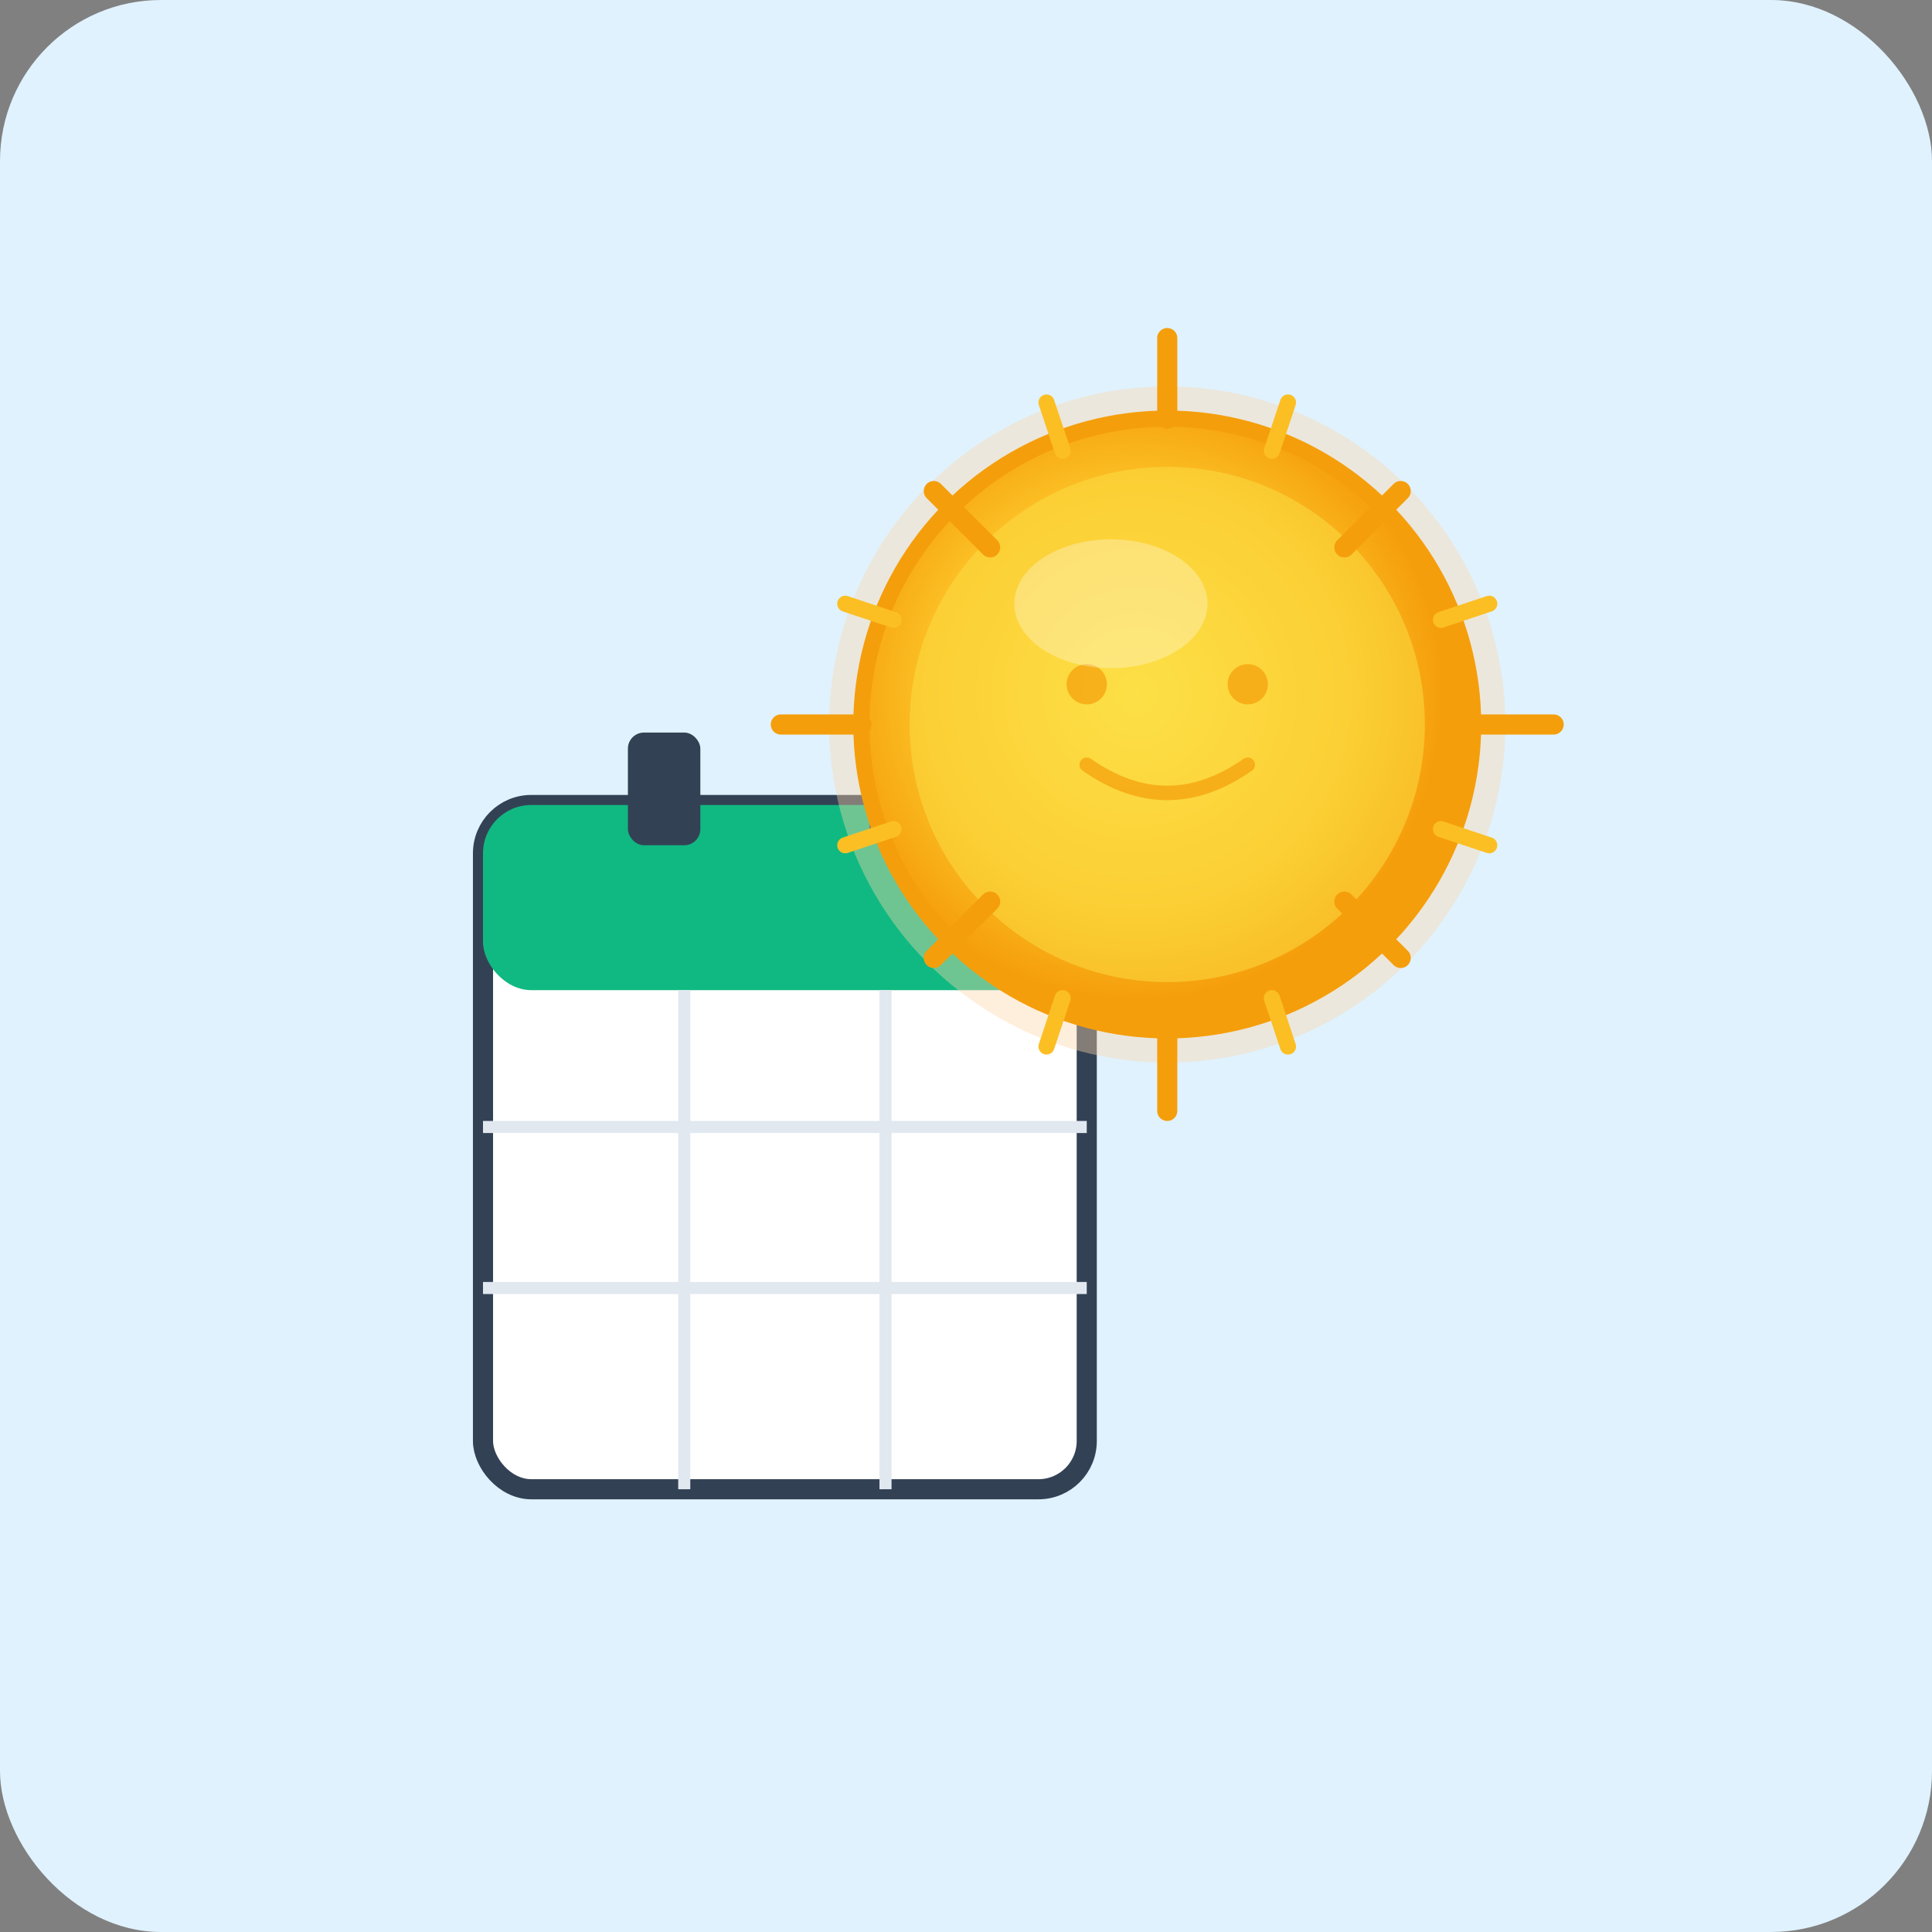 <svg viewBox="0 0 240 240" xmlns="http://www.w3.org/2000/svg">
  <rect x="0" y="0" width="240" height="240" fill="#808080" stroke="none"/>
  <!-- Light blue background -->
  <rect x="0" y="0" width="240" height="240" fill="#e0f2fe" rx="20"/>
  
  <!-- Calendar lower left -->
  <rect x="60" y="100" width="75" height="85" fill="white" stroke="#334155" stroke-width="2.5" rx="6"/>
  <rect x="60" y="100" width="75" height="23" fill="#10b981" rx="6"/>
  <rect x="78" y="91" width="9" height="14" fill="#334155" rx="2"/>
  <rect x="108" y="91" width="9" height="14" fill="#334155" rx="2"/>
  
  <!-- Calendar grid -->
  <g stroke="#e2e8f0" stroke-width="1.5">
    <line x1="60" y1="140" x2="135" y2="140"/>
    <line x1="60" y1="160" x2="135" y2="160"/>
    <line x1="85" y1="123" x2="85" y2="185"/>
    <line x1="110" y1="123" x2="110" y2="185"/>
  </g>
  
  <!-- Enhanced sun upper right -->
  <!-- Outer glow/corona -->
  <circle cx="145" cy="90" r="42" fill="#fed7aa" opacity="0.4"/>
  
  <!-- Main sun body with gradient -->
  <defs>
    <radialGradient id="sunGradient" cx="45%" cy="45%">
      <stop offset="0%" style="stop-color:#fde047;stop-opacity:1" />
      <stop offset="70%" style="stop-color:#fbbf24;stop-opacity:1" />
      <stop offset="100%" style="stop-color:#f59e0b;stop-opacity:1" />
    </radialGradient>
  </defs>
  <circle cx="145" cy="90" r="38" fill="url(#sunGradient)" stroke="#f59e0b" stroke-width="2"/>
  
  <!-- Inner sun detail -->
  <circle cx="145" cy="90" r="32" fill="#fde047" opacity="0.5"/>
  
  <!-- Enhanced sun rays - alternating lengths -->
  <g stroke="#f59e0b" stroke-width="2.5" stroke-linecap="round">
    <!-- Long rays -->
    <line x1="145" y1="42" x2="145" y2="52"/>
    <line x1="193" y1="90" x2="183" y2="90"/>
    <line x1="145" y1="138" x2="145" y2="128"/>
    <line x1="97" y1="90" x2="107" y2="90"/>
    
    <!-- Diagonal long rays -->
    <line x1="174" y1="61" x2="167" y2="68"/>
    <line x1="174" y1="119" x2="167" y2="112"/>
    <line x1="116" y1="119" x2="123" y2="112"/>
    <line x1="116" y1="61" x2="123" y2="68"/>
  </g>
  
  <!-- Shorter rays between the main rays -->
  <g stroke="#fbbf24" stroke-width="2" stroke-linecap="round">
    <line x1="160" y1="50" x2="158" y2="56"/>
    <line x1="185" y1="75" x2="179" y2="77"/>
    <line x1="185" y1="105" x2="179" y2="103"/>
    <line x1="160" y1="130" x2="158" y2="124"/>
    <line x1="130" y1="130" x2="132" y2="124"/>
    <line x1="105" y1="105" x2="111" y2="103"/>
    <line x1="105" y1="75" x2="111" y2="77"/>
    <line x1="130" y1="50" x2="132" y2="56"/>
  </g>
  
  <!-- Optional: subtle sun face for personality -->
  <circle cx="135" cy="85" r="2.5" fill="#f59e0b" opacity="0.7"/>
  <circle cx="155" cy="85" r="2.5" fill="#f59e0b" opacity="0.7"/>
  <path d="M 135 95 Q 145 102 155 95" fill="none" stroke="#f59e0b" stroke-width="1.8" stroke-linecap="round" opacity="0.7"/>
  
  <!-- Subtle highlight on sun -->
  <ellipse cx="138" cy="75" rx="12" ry="8" fill="white" opacity="0.3"/>
</svg>